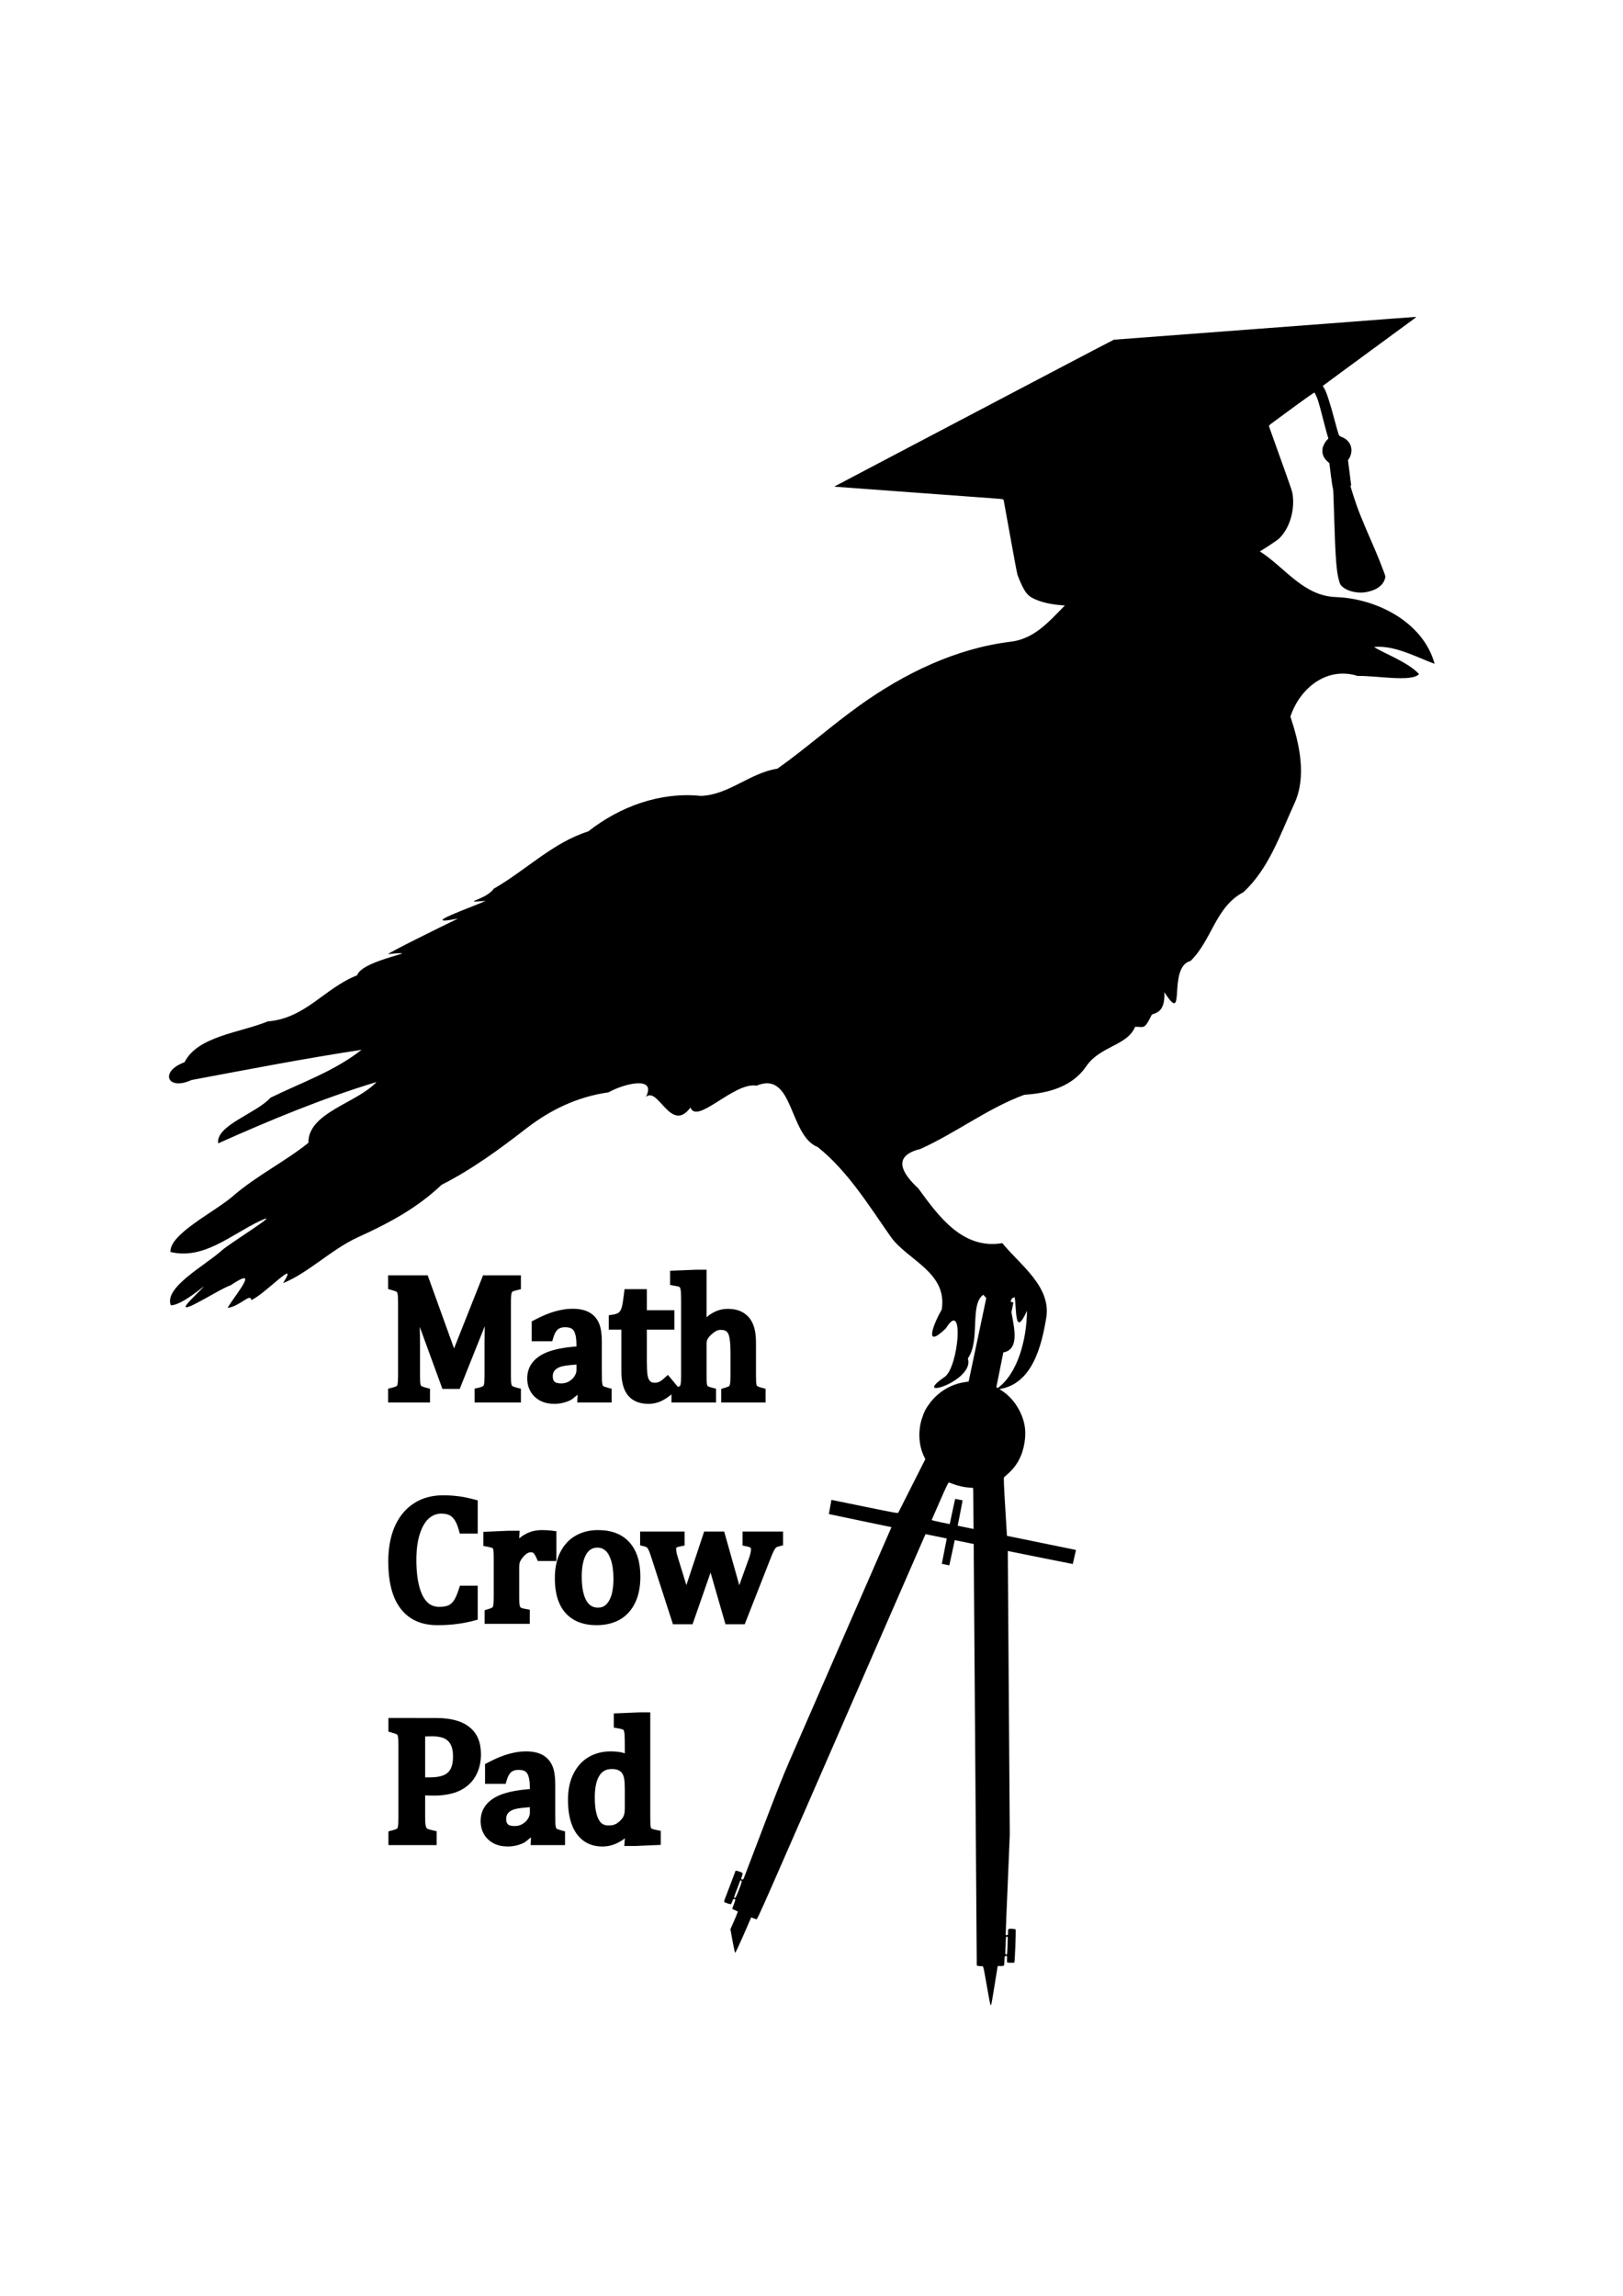 <?xml version="1.0" encoding="UTF-8" standalone="no"?>
<!-- Created with Inkscape (http://www.inkscape.org/) -->

<svg
   width="210mm"
   height="297mm"
   viewBox="0 0 210 297"
   version="1.1"
   id="svg6489"
   xml:space="preserve"
   inkscape:version="1.2.1 (9c6d41e410, 2022-07-14)"
   sodipodi:docname="logo union.svg"
   inkscape:export-filename="logo.png"
   inkscape:export-xdpi="200"
   inkscape:export-ydpi="200"
   xmlns:inkscape="http://www.inkscape.org/namespaces/inkscape"
   xmlns:sodipodi="http://sodipodi.sourceforge.net/DTD/sodipodi-0.dtd"
   xmlns="http://www.w3.org/2000/svg"
   xmlns:svg="http://www.w3.org/2000/svg"><sodipodi:namedview
     id="namedview6491"
     pagecolor="#ffffff"
     bordercolor="#000000"
     borderopacity="0.25"
     inkscape:showpageshadow="2"
     inkscape:pageopacity="0.0"
     inkscape:pagecheckerboard="0"
     inkscape:deskcolor="#d1d1d1"
     inkscape:document-units="mm"
     showgrid="false"
     inkscape:zoom="0.914906"
     inkscape:cx="388.56451"
     inkscape:cy="596.78262"
     inkscape:window-width="2560"
     inkscape:window-height="1369"
     inkscape:window-x="1432"
     inkscape:window-y="535"
     inkscape:window-maximized="1"
     inkscape:current-layer="layer1" /><defs
     id="defs6486"><inkscape:path-effect
       effect="offset"
       id="path-effect13636"
       is_visible="true"
       lpeversion="1.2"
       linejoin_type="miter"
       unit="mm"
       offset="0.7"
       miter_limit="4"
       attempt_force_join="false"
       update_on_knot_move="true" /><inkscape:path-effect
       effect="simplify"
       id="path-effect12293"
       is_visible="true"
       lpeversion="1"
       steps="1"
       threshold="0.005"
       smooth_angles="10"
       helper_size="5"
       simplify_individual_paths="false"
       simplify_just_coalesce="false" /></defs><g
     inkscape:label="Layer 1"
     inkscape:groupmode="layer"
     id="layer1"><path
       id="path7338"
       style="fill:#000000;stroke:none;stroke-width:0.014"
       d="M 183.194 40.997 C 183.142 40.994 181.543 41.11 179.652 41.257 C 177.755 41.405 174.29 41.667 171.948 41.847 C 169.604 42.021 165.627 42.328 163.114 42.514 C 153.198 43.27 150.96 43.438 147.637 43.682 C 145.737 43.819 144.16 43.941 144.129 43.944 C 144.092 43.949 140.344 45.91 135.796 48.299 C 131.25 50.693 123.143 54.948 117.789 57.765 C 112.432 60.576 108.024 62.896 107.999 62.917 C 107.967 62.939 108.032 62.965 108.142 62.97 C 108.249 62.983 112.731 63.312 118.104 63.706 C 123.471 64.102 128.308 64.459 128.851 64.494 C 129.815 64.569 129.834 64.57 129.872 64.738 C 129.889 64.835 130.275 66.949 130.724 69.441 C 131.168 71.934 131.587 74.134 131.647 74.334 C 131.707 74.534 131.893 75.003 132.061 75.369 C 132.741 76.882 133.098 77.236 134.423 77.721 C 135.311 78.045 136.443 78.247 137.786 78.333 C 135.751 80.367 133.887 82.637 130.776 83.016 C 123.621 83.888 116.975 87.145 111.225 91.259 C 107.593 93.857 104.218 96.873 100.592 99.439 C 97.022 99.989 94.295 102.831 90.701 102.963 C 85.436 102.424 80.234 104.318 76.118 107.554 C 71.531 108.996 68.067 112.576 63.872 114.977 C 62.918 116.427 59.271 116.846 62.833 116.541 C 61.283 117.287 53.704 119.894 59.256 118.834 C 57.183 119.825 50.049 123.358 50.226 123.426 C 55.704 122.912 46.896 124.072 46.205 126.171 C 41.956 127.844 39.552 131.737 34.639 132.136 C 31.12 133.596 25.561 134.028 23.883 137.414 C 20.576 138.627 21.668 141.159 24.765 139.721 C 32.09 138.346 39.412 136.931 46.779 135.807 C 43.242 138.603 38.972 140.052 34.995 142.009 C 33.178 144.042 27.911 145.567 28.229 147.911 C 34.91 144.928 41.701 142.1 48.715 139.977 C 46.207 142.704 39.85 143.92 39.901 147.844 C 36.917 150.255 33.14 152.124 30.144 154.734 C 27.779 156.794 21.942 159.609 22.05 161.959 C 26.349 163.014 29.926 159.7 33.605 157.964 C 36.914 156.403 29.709 160.848 28.725 161.741 C 26.554 163.711 21.192 166.53 22.1 168.858 C 24.014 168.893 28.71 164.124 24.945 167.889 C 21.592 171.243 28.37 166.717 29.845 166.272 C 33.833 163.576 30.403 167.547 29.446 169.194 C 31.03 169.011 32.446 167.2 32.509 168.185 C 34.234 167.482 38.826 162.495 36.628 165.992 C 39.875 164.7 42.871 161.625 46.32 160.056 C 50.241 158.272 53.952 156.307 57.136 153.273 C 61.086 151.277 64.735 148.588 68.058 146.013 C 71.249 143.541 74.721 141.885 78.742 141.31 C 80.679 140.208 84.994 139.108 83.581 141.898 C 85.188 140.52 86.794 146.694 89.34 143.276 C 90.198 145.532 95.005 139.929 97.883 140.452 C 102.732 138.422 102.023 146.897 105.822 148.401 C 109.704 151.52 112.387 155.906 115.221 159.95 C 117.39 163.045 122.61 164.554 121.853 169.407 C 120.794 171.238 119.434 174.701 122.403 171.828 C 124.816 167.853 124.025 176.903 122.223 178.134 C 117.639 181.265 126.177 178.688 125.229 175.734 C 126.889 173.409 125.425 168.744 127.23 167.496 C 127.353 167.633 127.484 167.785 127.613 167.93 L 126.486 173.263 L 125.332 178.721 L 124.693 178.827 C 123.015 179.094 121.425 180.06 120.356 181.457 C 119.808 182.17 119.584 182.598 119.29 183.507 C 118.757 185.128 118.87 187.032 119.582 188.463 L 119.728 188.766 L 118.012 192.162 C 117.069 194.037 116.271 195.619 116.238 195.676 C 116.186 195.788 115.916 195.74 111.885 194.914 L 107.578 194.032 L 107.413 194.946 L 107.246 195.867 L 111.3 196.718 L 115.349 197.562 L 115.282 197.714 C 115.209 197.857 104.377 222.705 102.195 227.715 C 101.259 229.864 100.469 231.863 98.643 236.68 C 97.343 240.083 96.255 242.94 96.223 243.027 C 96.175 243.118 96.102 243.16 96.012 243.142 C 95.875 243.114 95.873 243.085 95.999 242.715 C 96.149 242.265 96.159 242.289 95.535 242.075 C 95.347 242.008 95.181 241.98 95.174 242.015 C 95.162 242.07 94.226 244.535 93.864 245.466 C 93.715 245.837 93.672 246.015 93.715 246.053 C 93.811 246.144 94.484 246.361 94.568 246.335 C 94.6 246.32 94.684 246.158 94.751 245.971 C 94.84 245.709 94.897 245.641 94.994 245.661 C 95.063 245.675 95.129 245.703 95.145 245.728 C 95.162 245.753 95.077 246.023 94.966 246.323 C 94.847 246.622 94.75 246.889 94.744 246.917 C 94.738 246.944 94.899 247.035 95.104 247.12 L 95.473 247.282 L 95.374 247.555 C 95.321 247.71 95.101 248.225 94.894 248.707 L 94.509 249.568 L 94.781 251.081 C 94.935 251.91 95.086 252.609 95.118 252.63 C 95.156 252.652 95.616 251.669 96.193 250.358 L 97.198 248.044 L 97.464 248.149 C 97.617 248.209 97.797 248.274 97.866 248.288 C 98.01 248.325 98.092 248.133 113.109 213.688 C 116.612 205.66 119.537 198.95 119.617 198.773 L 119.759 198.465 L 121.13 198.745 L 122.502 199.027 L 122.181 200.662 L 121.865 202.307 L 122.348 202.405 L 122.83 202.504 L 123.187 200.868 L 123.535 199.238 L 124.761 199.489 L 125.988 199.74 L 126.027 205.578 C 126.051 208.792 126.143 221.067 126.228 232.852 L 126.385 254.28 L 126.619 254.328 C 126.75 254.355 126.942 254.366 127.044 254.358 C 127.24 254.347 127.24 254.347 127.625 256.566 C 128.13 259.398 128.14 259.45 128.225 259.388 C 128.266 259.361 128.433 258.476 128.591 257.424 C 128.756 256.374 128.936 255.248 128.996 254.922 L 129.095 254.332 L 129.482 254.34 C 129.69 254.339 129.881 254.314 129.904 254.275 C 129.927 254.23 129.958 253.941 129.965 253.627 C 129.987 253.064 129.989 253.05 130.134 253.044 C 130.323 253.033 130.318 253.025 130.301 253.459 C 130.289 253.658 130.294 253.845 130.312 253.863 C 130.345 253.913 131.165 253.938 131.24 253.888 C 131.315 253.839 131.476 249.686 131.407 249.6 C 131.387 249.56 131.164 249.529 130.916 249.514 C 130.43 249.501 130.412 249.518 130.423 250.059 C 130.432 250.298 130.411 250.33 130.285 250.347 C 130.205 250.352 130.135 250.345 130.124 250.328 C 130.111 250.319 130.231 247.385 130.386 243.827 L 130.657 237.349 L 130.527 219.229 C 130.45 209.262 130.398 201.002 130.4 200.881 L 130.407 200.645 L 134.606 201.491 L 138.807 202.329 L 139.015 201.417 L 139.221 200.512 L 134.757 199.597 L 130.291 198.683 L 130.062 194.931 C 129.904 192.408 129.851 191.154 129.911 191.109 C 129.955 191.068 130.192 190.858 130.439 190.636 C 131.604 189.611 132.308 188.276 132.567 186.592 C 132.767 185.297 132.653 184.24 132.191 183.097 C 131.604 181.648 130.594 180.451 129.331 179.711 L 129.318 179.703 C 133.583 179.032 134.768 174.113 135.374 170.489 C 136.053 166.429 131.944 163.598 129.688 160.82 C 124.58 161.682 121.45 157.355 118.816 153.735 C 116.687 151.77 115.408 149.546 119.061 148.649 C 123.694 146.571 127.744 143.397 132.529 141.63 C 134.728 141.464 138.437 141.023 140.538 137.953 C 142.36 135.289 145.868 135.295 146.873 132.829 C 148.058 132.806 148.034 133.285 149.032 131.26 C 149.521 131.019 150.775 130.986 150.66 128.353 C 153.583 132.945 150.982 125.087 154.048 124.315 C 156.834 121.581 157.267 117.323 160.873 115.428 C 164.179 112.387 165.636 107.978 167.487 103.936 C 169.104 100.405 168.122 96.199 166.968 92.704 C 168.168 89.049 171.665 86.176 175.684 87.448 C 177.979 87.374 182.641 88.279 183.607 87.208 C 182.218 85.641 178.65 84.339 177.798 83.696 C 180.529 83.425 183.617 85.179 185.625 85.875 C 184.116 80.394 178.018 77.42 172.852 77.241 C 168.636 77.096 166.298 73.442 163.019 71.334 C 164.195 70.606 165.25 69.907 165.513 69.653 C 166.781 68.438 167.497 66.242 167.285 64.217 C 167.22 63.596 167.275 63.759 165.432 58.618 C 164.775 56.797 164.224 55.245 164.201 55.169 C 164.168 55.057 164.236 54.986 164.698 54.648 C 164.997 54.429 166.309 53.464 167.62 52.499 C 168.943 51.53 170.033 50.767 170.071 50.787 C 170.109 50.808 170.236 51.058 170.361 51.347 C 170.54 51.748 170.727 52.39 171.174 54.152 C 171.494 55.408 171.791 56.498 171.839 56.573 C 171.906 56.687 171.886 56.732 171.724 56.896 C 171.475 57.131 171.192 57.659 171.132 57.991 C 171.018 58.634 171.22 59.2 171.725 59.664 L 172.009 59.925 L 172.198 61.469 C 172.305 62.315 172.42 63.056 172.449 63.111 C 172.512 63.214 172.541 63.884 172.639 67.232 C 172.786 72.147 172.928 73.957 173.241 75.061 C 173.396 75.597 173.431 75.67 173.65 75.866 C 174.195 76.375 175.143 76.673 176.164 76.66 C 176.88 76.656 177.936 76.331 178.381 75.979 C 178.818 75.643 179.06 75.32 179.179 74.926 C 179.284 74.593 179.28 74.581 179.078 74.039 C 178.641 72.864 178.278 71.955 177.794 70.838 C 176.108 66.963 175.755 66.089 175.162 64.268 C 174.802 63.159 174.699 62.793 174.76 62.806 C 174.803 62.819 174.836 62.822 174.832 62.81 C 174.829 62.798 174.734 62.058 174.624 61.162 L 174.417 59.538 L 174.59 59.262 C 174.692 59.11 174.8 58.809 174.836 58.567 C 174.984 57.676 174.505 56.872 173.616 56.538 C 173.371 56.445 173.285 56.374 173.21 56.211 C 173.163 56.097 172.922 55.253 172.679 54.34 C 172.113 52.184 171.598 50.622 171.341 50.238 C 171.229 50.079 171.148 49.937 171.156 49.922 C 171.168 49.899 174.065 47.771 183.029 41.195 C 183.186 41.077 183.252 40.999 183.194 40.997 z M 90.048 164.26 L 86.706 164.396 L 86.706 166.23 L 87.285 166.332 C 87.647 166.396 87.806 166.44 87.878 166.475 L 87.885 166.477 L 87.89 166.48 C 87.929 166.498 87.955 166.52 87.955 166.52 L 87.963 166.531 L 87.973 166.543 C 87.973 166.543 88.004 166.588 88.033 166.721 L 88.038 166.735 L 88.042 166.75 C 88.075 166.875 88.099 167.045 88.106 167.291 L 88.106 167.301 L 88.106 167.311 C 88.12 167.576 88.13 168.05 88.13 168.753 L 88.13 177.979 C 88.13 178.477 88.111 178.787 88.08 178.985 C 88.052 179.171 88.015 179.242 88.008 179.253 L 88 179.267 L 87.992 179.278 C 87.988 179.284 87.97 179.31 87.924 179.337 C 87.876 179.364 87.813 179.392 87.719 179.424 L 86.417 177.861 L 85.876 178.354 C 85.671 178.541 85.474 178.675 85.289 178.766 C 85.128 178.838 84.95 178.879 84.759 178.879 C 84.505 178.879 84.359 178.838 84.277 178.797 C 84.201 178.759 84.104 178.678 83.996 178.523 C 83.912 178.396 83.826 178.18 83.777 177.828 C 83.723 177.442 83.695 176.914 83.695 176.215 L 83.695 172.008 L 87.256 172.008 L 87.256 169.496 L 83.695 169.496 L 83.695 166.774 L 80.808 166.774 L 80.734 167.389 C 80.654 168.05 80.58 168.538 80.513 168.859 C 80.451 169.154 80.37 169.373 80.277 169.54 C 80.211 169.659 80.115 169.765 79.982 169.85 C 79.856 169.932 79.661 170.006 79.357 170.055 L 78.769 170.149 L 78.769 172.008 L 80.4 172.008 L 80.4 177.428 C 80.4 178.705 80.656 179.789 81.256 180.522 C 81.887 181.283 82.807 181.612 83.91 181.612 C 84.522 181.612 85.105 181.474 85.66 181.201 C 86.068 181.004 86.475 180.725 86.883 180.378 L 86.883 181.434 L 92.647 181.434 L 92.647 179.653 L 92.121 179.518 C 91.84 179.446 91.691 179.386 91.607 179.34 C 91.573 179.314 91.548 179.288 91.537 179.269 C 91.505 179.204 91.472 179.105 91.451 178.96 C 91.433 178.775 91.424 178.467 91.424 177.98 L 91.424 173.757 C 91.424 173.562 91.472 173.381 91.567 173.208 C 91.681 173.013 91.856 172.802 92.115 172.58 C 92.395 172.34 92.608 172.203 92.758 172.138 C 92.892 172.079 93.06 172.042 93.27 172.042 C 93.669 172.042 93.895 172.144 94.022 172.257 C 94.163 172.381 94.301 172.611 94.377 173.025 L 94.379 173.028 L 94.381 173.034 C 94.471 173.486 94.521 174.177 94.521 175.136 L 94.521 178.024 C 94.521 178.507 94.497 178.826 94.459 179.007 L 94.457 179.015 L 94.456 179.023 C 94.424 179.196 94.385 179.269 94.385 179.269 L 94.377 179.281 L 94.369 179.292 C 94.353 179.316 94.332 179.333 94.309 179.345 C 94.224 179.39 94.091 179.442 93.814 179.527 L 93.32 179.679 L 93.32 181.435 L 99.062 181.435 L 99.062 179.661 L 98.546 179.521 C 98.156 179.415 97.988 179.322 97.962 179.304 C 97.939 179.279 97.907 179.228 97.879 179.127 C 97.842 178.953 97.817 178.601 97.817 177.98 L 97.817 173.823 C 97.817 173.197 97.779 172.653 97.695 172.209 C 97.612 171.76 97.479 171.35 97.283 170.994 C 97.095 170.628 96.844 170.32 96.525 170.066 C 96.213 169.804 95.855 169.614 95.457 169.494 C 95.062 169.374 94.632 169.321 94.174 169.321 C 93.725 169.321 93.294 169.39 92.877 169.538 C 92.487 169.68 92.102 169.888 91.727 170.15 C 91.65 170.202 91.512 170.35 91.424 170.42 L 91.424 164.261 L 90.048 164.26 z M 50.215 164.988 L 50.215 166.756 L 50.724 166.9 C 51.049 166.992 51.193 167.047 51.279 167.097 L 51.292 167.105 L 51.304 167.111 C 51.335 167.128 51.353 167.147 51.365 167.166 L 51.376 167.186 L 51.39 167.205 C 51.398 167.217 51.43 167.271 51.458 167.451 C 51.488 167.638 51.505 167.945 51.505 168.443 L 51.505 177.978 C 51.505 178.505 51.478 178.859 51.439 179.059 L 51.437 179.067 L 51.435 179.077 C 51.411 179.221 51.37 179.275 51.351 179.294 C 51.328 179.313 51.152 179.412 50.738 179.519 L 50.215 179.653 L 50.215 181.434 L 55.638 181.434 L 55.638 179.655 L 55.114 179.519 C 54.803 179.437 54.63 179.369 54.552 179.325 C 54.504 179.295 54.479 179.265 54.464 179.243 C 54.444 179.204 54.414 179.123 54.386 178.952 C 54.362 178.755 54.347 178.456 54.347 177.979 L 54.347 173.944 C 54.347 173.159 54.326 172.41 54.312 171.652 L 57.248 179.683 L 59.48 179.683 L 62.724 171.567 C 62.711 172.299 62.695 173.034 62.695 173.757 L 62.695 177.979 C 62.695 178.563 62.67 178.903 62.625 179.103 C 62.593 179.24 62.545 179.289 62.531 179.302 C 62.487 179.337 62.321 179.423 61.939 179.517 L 61.406 179.647 L 61.406 181.434 L 67.4 181.434 L 67.4 179.655 L 66.877 179.519 C 66.565 179.438 66.395 179.37 66.316 179.325 C 66.268 179.295 66.243 179.265 66.228 179.243 C 66.206 179.201 66.175 179.12 66.148 178.952 C 66.124 178.757 66.111 178.457 66.111 177.979 L 66.111 168.445 C 66.111 167.953 66.127 167.647 66.158 167.44 C 66.193 167.252 66.231 167.176 66.226 167.183 C 66.25 167.149 66.29 167.112 66.341 167.081 C 66.412 167.043 66.573 166.982 66.871 166.907 L 67.4 166.774 L 67.4 164.989 L 62.5 164.989 L 58.751 174.438 L 55.341 164.989 L 50.215 164.988 z M 131.296 167.841 C 131.547 169.485 131.287 173.099 132.881 169.568 C 132.853 173.257 131.688 177.694 129.088 179.565 L 128.915 179.461 L 129.819 174.96 C 131.979 174.561 131.196 171.715 130.872 169.744 L 131.126 168.484 L 130.776 168.416 C 130.821 168.066 130.969 167.85 131.296 167.841 z M 74.099 169.309 C 73.568 169.309 73.043 169.364 72.527 169.476 L 72.515 169.479 C 72.518 169.478 72.52 169.479 72.523 169.479 C 72.016 169.582 71.51 169.727 71.017 169.912 C 70.511 170.094 69.884 170.38 69.165 170.754 L 68.79 170.951 L 68.79 173.508 L 71.46 173.508 L 71.606 173.005 C 71.758 172.489 71.961 172.17 72.171 171.986 C 72.373 171.814 72.665 171.699 73.107 171.699 C 73.548 171.699 73.82 171.783 73.991 171.894 C 74.147 171.996 74.296 172.176 74.404 172.5 C 74.522 172.854 74.589 173.357 74.589 174.088 L 74.589 174.185 C 72.759 174.325 71.217 174.637 70.169 175.215 C 68.912 175.905 68.218 176.948 68.218 178.309 C 68.218 178.933 68.355 179.507 68.655 180.029 C 68.954 180.54 69.38 180.936 69.927 181.218 C 70.465 181.488 71.065 181.611 71.716 181.611 C 72.455 181.611 73.151 181.453 73.806 181.135 C 74.109 180.989 74.423 180.66 74.732 180.429 L 74.696 181.433 L 79.142 181.433 L 79.142 179.66 L 78.626 179.519 C 78.32 179.436 78.18 179.384 78.081 179.33 C 78.034 179.301 78.013 179.28 78.007 179.271 C 77.991 179.243 77.963 179.186 77.938 179.058 C 77.909 178.907 77.89 178.738 77.884 178.55 C 77.877 178.331 77.872 177.958 77.872 177.416 L 77.872 173.58 C 77.872 172.577 77.755 171.726 77.478 171.127 C 77.194 170.511 76.766 170.046 76.181 169.744 C 75.609 169.439 74.898 169.309 74.099 169.309 L 74.099 169.309 z M 96.516 170.053 C 96.52 170.056 96.521 170.061 96.525 170.064 C 96.527 170.066 96.532 170.066 96.534 170.068 L 96.516 170.053 z M 74.589 176.527 L 74.589 177.262 C 74.589 177.475 74.521 177.729 74.349 178.011 C 74.187 178.277 73.952 178.51 73.629 178.701 C 73.339 178.875 73.01 178.966 72.632 178.966 C 72.342 178.966 72.121 178.929 71.955 178.873 C 71.852 178.833 71.741 178.753 71.652 178.625 C 71.589 178.535 71.523 178.359 71.523 178.033 C 71.523 177.542 71.728 177.198 72.258 176.926 C 72.731 176.682 73.643 176.598 74.589 176.527 z M 122.772 191.787 C 122.828 191.791 123.097 191.882 123.368 191.995 C 123.98 192.235 124.819 192.414 125.423 192.444 C 125.672 192.452 125.891 192.476 125.907 192.5 C 125.928 192.54 125.939 193.361 125.96 196.661 L 125.971 197.798 L 124.944 197.587 L 123.918 197.377 L 124.239 195.734 L 124.553 194.097 L 124.071 193.998 L 123.588 193.9 L 123.233 195.529 L 122.884 197.166 L 121.712 196.926 C 121.065 196.793 120.545 196.665 120.552 196.631 C 120.565 196.605 121.042 195.503 121.622 194.179 C 122.393 192.413 122.695 191.779 122.772 191.787 z M 57.32 193.441 C 55.862 193.441 54.573 193.794 53.478 194.529 C 52.39 195.26 51.578 196.286 51.029 197.586 C 50.494 198.871 50.238 200.344 50.238 201.99 C 50.238 204.579 50.729 206.637 51.81 208.068 C 52.931 209.551 54.539 210.242 56.603 210.242 C 57.496 210.242 58.32 210.193 59.068 210.094 C 59.827 210.002 60.569 209.858 61.292 209.666 L 61.812 209.529 L 61.812 205.138 L 59.511 205.138 L 59.355 205.623 C 59.129 206.32 58.913 206.784 58.693 207.095 C 58.504 207.371 58.28 207.558 58.025 207.677 C 57.76 207.794 57.373 207.873 56.834 207.873 C 56.21 207.873 55.713 207.675 55.312 207.295 C 54.885 206.885 54.526 206.244 54.269 205.31 C 54.011 204.365 53.875 203.201 53.875 201.803 C 53.875 200.421 54.037 199.282 54.345 198.363 C 54.656 197.429 55.059 196.799 55.523 196.404 C 55.992 196.004 56.518 195.81 57.099 195.81 C 57.534 195.81 57.863 195.88 58.113 195.992 C 58.34 196.094 58.564 196.275 58.781 196.58 C 58.989 196.866 59.185 197.29 59.347 197.877 L 59.488 198.39 L 61.812 198.39 L 61.812 194.097 L 61.29 193.959 C 60.54 193.762 59.858 193.628 59.261 193.558 C 58.662 193.48 58.015 193.441 57.32 193.441 z M 70.131 197.939 C 69.551 197.939 69.009 198.028 68.51 198.218 C 68.039 198.401 67.605 198.659 67.21 198.986 C 67.199 198.995 67.187 199.014 67.175 199.023 L 67.238 198.027 L 65.804 198.027 L 62.54 198.168 L 62.54 199.996 L 63.117 200.099 C 63.418 200.153 63.585 200.207 63.687 200.258 L 63.703 200.265 L 63.718 200.272 C 63.749 200.285 63.769 200.306 63.781 200.33 L 63.785 200.336 L 63.786 200.342 C 63.815 200.397 63.851 200.506 63.863 200.736 C 63.877 201.008 63.884 201.37 63.884 201.836 L 63.884 206.642 C 63.884 207.147 63.865 207.454 63.829 207.652 C 63.798 207.824 63.759 207.898 63.759 207.898 C 63.733 207.933 63.7 207.959 63.671 207.974 L 63.663 207.979 L 63.655 207.985 C 63.58 208.027 63.462 208.074 63.194 208.159 L 62.706 208.313 L 62.706 210.065 L 68.546 210.065 L 68.546 208.239 L 67.967 208.137 C 67.634 208.078 67.473 208.018 67.374 207.958 C 67.35 207.942 67.306 207.905 67.268 207.79 C 67.213 207.615 67.178 207.265 67.178 206.61 L 67.178 202.752 C 67.178 202.461 67.217 202.24 67.273 202.073 C 67.334 201.911 67.452 201.708 67.659 201.456 C 67.865 201.207 68.057 201.042 68.224 200.942 C 68.394 200.843 68.542 200.805 68.664 200.805 C 68.87 200.805 68.973 200.867 69.003 200.895 L 69.009 200.899 L 69.015 200.905 C 69.111 200.99 69.247 201.177 69.402 201.526 L 69.587 201.94 L 71.986 201.94 L 71.986 198.089 L 71.374 198.011 C 70.995 197.962 70.581 197.94 70.131 197.94 L 70.131 197.939 z M 77.373 197.939 C 76.323 197.939 75.369 198.167 74.521 198.642 C 73.649 199.122 72.975 199.853 72.49 200.806 C 72.011 201.764 71.79 202.904 71.79 204.195 C 71.79 206.065 72.216 207.588 73.171 208.666 C 74.145 209.746 75.514 210.242 77.197 210.242 C 78.309 210.242 79.307 210.017 80.175 209.535 C 81.061 209.035 81.718 208.304 82.181 207.343 C 82.642 206.388 82.857 205.249 82.857 203.953 C 82.857 202.127 82.426 200.631 81.47 199.554 C 80.495 198.446 79.099 197.939 77.373 197.939 z M 91.111 198.126 L 88.809 205.06 L 87.723 201.53 C 87.638 201.256 87.577 201.032 87.539 200.851 C 87.503 200.669 87.487 200.505 87.487 200.358 C 87.487 200.252 87.49 200.226 87.491 200.226 C 87.507 200.21 87.639 200.131 88.022 200.052 L 88.579 199.937 L 88.579 198.126 L 82.826 198.127 L 82.826 199.91 L 83.351 200.045 C 83.587 200.105 83.678 200.167 83.679 200.168 L 83.695 200.182 L 83.712 200.195 C 83.735 200.213 83.797 200.276 83.879 200.439 L 83.886 200.453 L 83.893 200.465 C 83.985 200.633 84.102 200.933 84.269 201.455 L 87.072 210.121 L 89.611 210.121 L 91.939 203.437 L 93.867 210.121 L 96.359 210.121 L 99.721 201.56 C 99.9 201.1 100.039 200.786 100.134 200.607 C 100.249 200.399 100.324 200.297 100.363 200.254 C 100.429 200.184 100.464 200.162 100.472 200.158 L 100.49 200.147 L 100.508 200.138 C 100.534 200.122 100.611 200.091 100.793 200.046 L 101.322 199.913 L 101.322 198.126 L 96.076 198.126 L 96.076 199.938 L 96.635 200.051 C 96.966 200.119 97.085 200.202 97.107 200.226 L 97.113 200.232 L 97.119 200.235 C 97.119 200.235 97.168 200.294 97.168 200.458 C 97.168 200.609 97.145 200.786 97.092 200.993 C 97.031 201.222 96.955 201.468 96.858 201.731 L 95.656 205.068 L 93.701 198.126 L 91.111 198.126 z M 77.33 200.209 C 77.69 200.209 78.01 200.324 78.3 200.562 C 78.576 200.784 78.838 201.17 79.048 201.806 C 79.26 202.429 79.374 203.239 79.374 204.273 C 79.374 204.816 79.329 205.333 79.242 205.824 C 79.158 206.29 79.022 206.683 78.838 207.021 C 78.674 207.332 78.463 207.57 78.22 207.742 C 78.011 207.883 77.732 207.972 77.361 207.972 C 76.727 207.972 76.251 207.703 75.892 207.105 C 75.498 206.432 75.271 205.414 75.271 203.965 C 75.271 202.607 75.494 201.662 75.874 201.037 C 76.224 200.472 76.694 200.209 77.33 200.209 z M 82.773 221.521 L 79.419 221.66 L 79.419 223.492 L 79.998 223.594 C 80.36 223.657 80.519 223.702 80.591 223.736 L 80.598 223.738 L 80.603 223.742 C 80.642 223.759 80.668 223.781 80.668 223.781 L 80.676 223.794 L 80.687 223.805 C 80.687 223.805 80.717 223.849 80.747 223.983 L 80.751 223.996 L 80.755 224.012 C 80.789 224.137 80.813 224.307 80.819 224.553 L 80.819 224.563 L 80.819 224.573 C 80.833 224.838 80.843 225.312 80.843 226.015 L 80.843 226.825 C 80.712 226.791 80.578 226.73 80.448 226.706 C 80.451 226.707 80.456 226.705 80.459 226.706 L 80.445 226.704 C 79.998 226.614 79.514 226.571 78.996 226.571 C 77.979 226.571 77.046 226.802 76.201 227.28 C 75.345 227.769 74.684 228.506 74.205 229.456 C 73.717 230.414 73.49 231.551 73.49 232.839 C 73.49 234.648 73.833 236.136 74.602 237.215 C 75.404 238.334 76.533 238.874 77.959 238.874 C 78.48 238.874 78.977 238.787 79.441 238.608 C 79.887 238.44 80.305 238.217 80.695 237.936 C 80.742 237.903 80.803 237.829 80.851 237.792 L 80.777 238.808 L 82.209 238.808 L 85.494 238.667 L 85.494 236.852 L 84.935 236.739 C 84.565 236.664 84.408 236.612 84.311 236.561 C 84.275 236.535 84.249 236.51 84.242 236.495 C 84.216 236.444 84.185 236.349 84.168 236.161 C 84.148 235.936 84.139 235.557 84.139 234.987 L 84.139 221.522 L 82.773 221.521 z M 50.259 222.249 L 50.259 224.017 L 50.769 224.162 C 51.094 224.254 51.238 224.309 51.324 224.359 L 51.337 224.367 L 51.349 224.373 C 51.378 224.388 51.393 224.404 51.408 224.428 L 51.42 224.447 L 51.433 224.467 C 51.441 224.478 51.473 224.532 51.502 224.713 C 51.532 224.9 51.548 225.206 51.548 225.705 L 51.548 235.24 C 51.548 235.774 51.527 236.101 51.484 236.32 L 51.482 236.328 L 51.48 236.339 C 51.457 236.479 51.415 236.534 51.394 236.555 C 51.37 236.575 51.196 236.673 50.783 236.78 L 50.259 236.915 L 50.259 238.696 L 56.498 238.696 L 56.498 236.897 L 55.951 236.774 C 55.617 236.699 55.423 236.635 55.322 236.588 C 55.262 236.555 55.219 236.515 55.185 236.471 C 55.147 236.405 55.104 236.304 55.066 236.117 C 55.031 235.909 55.01 235.619 55.01 235.207 L 55.01 232.264 C 55.384 232.276 55.7 232.291 56.207 232.291 C 56.99 232.291 57.743 232.201 58.465 232.016 C 59.214 231.825 59.877 231.503 60.447 231.045 C 61.028 230.578 61.469 229.989 61.777 229.28 C 62.085 228.569 62.23 227.788 62.23 226.94 C 62.23 225.412 61.766 224.221 60.697 223.393 C 59.699 222.605 58.226 222.251 56.428 222.251 L 50.259 222.249 z M 55.953 224.617 L 55.953 224.617 C 56.384 224.617 56.771 224.667 57.117 224.759 L 57.123 224.761 L 57.129 224.764 C 57.438 224.841 57.691 224.974 57.9 225.158 C 58.103 225.331 58.28 225.573 58.414 225.912 C 58.54 226.223 58.615 226.652 58.615 227.226 C 58.615 227.982 58.486 228.515 58.277 228.885 C 58.072 229.242 57.774 229.503 57.383 229.662 C 56.946 229.835 56.368 229.933 55.59 229.933 L 55.01 229.933 L 55.01 224.643 C 55.302 224.632 55.525 224.617 55.953 224.617 z M 68.068 226.57 C 67.536 226.57 67.012 226.626 66.496 226.738 L 66.484 226.74 C 66.487 226.74 66.489 226.741 66.492 226.74 C 65.984 226.843 65.48 226.989 64.988 227.174 C 64.482 227.355 63.855 227.641 63.136 228.016 L 62.761 228.212 L 62.761 230.769 L 65.429 230.769 L 65.575 230.268 C 65.726 229.753 65.93 229.433 66.142 229.248 C 66.335 229.083 66.641 228.961 67.075 228.961 C 67.517 228.961 67.789 229.045 67.96 229.156 C 68.117 229.258 68.267 229.44 68.374 229.762 C 68.492 230.116 68.56 230.619 68.56 231.349 L 68.56 231.447 C 66.728 231.587 65.185 231.9 64.138 232.478 C 62.88 233.168 62.187 234.211 62.187 235.572 C 62.187 236.196 62.325 236.77 62.624 237.291 C 62.923 237.803 63.352 238.198 63.898 238.481 C 64.436 238.75 65.036 238.873 65.687 238.873 C 66.426 238.873 67.121 238.715 67.775 238.396 C 68.078 238.251 68.391 237.922 68.7 237.691 L 68.664 238.695 L 73.111 238.695 L 73.111 236.921 L 72.595 236.781 C 72.295 236.699 72.127 236.634 72.05 236.592 C 72.002 236.562 71.981 236.54 71.976 236.533 C 71.959 236.505 71.932 236.447 71.907 236.32 C 71.879 236.172 71.861 236.005 71.855 235.812 C 71.848 235.593 71.843 235.22 71.843 234.678 L 71.843 230.842 C 71.843 229.839 71.725 228.988 71.448 228.389 C 71.164 227.773 70.737 227.308 70.152 227.006 C 69.579 226.7 68.866 226.57 68.068 226.57 z M 79.148 228.851 C 79.448 228.851 79.667 228.884 79.832 228.933 C 79.994 228.981 80.144 229.058 80.281 229.166 C 80.404 229.262 80.502 229.384 80.572 229.523 L 80.576 229.531 L 80.58 229.539 C 80.659 229.688 80.728 229.894 80.771 230.185 C 80.817 230.49 80.842 230.902 80.842 231.459 L 80.842 233.93 C 80.842 234.26 80.816 234.494 80.779 234.656 C 80.74 234.827 80.688 234.96 80.627 235.065 L 80.623 235.075 L 80.617 235.085 C 80.563 235.184 80.461 235.323 80.275 235.509 C 80.096 235.687 79.933 235.814 79.785 235.905 C 79.632 235.992 79.483 236.053 79.337 236.095 C 79.195 236.128 78.994 236.151 78.706 236.151 C 78.143 236.151 77.761 235.925 77.478 235.41 C 77.154 234.821 76.959 233.883 76.959 232.53 C 76.959 231.19 77.186 230.273 77.583 229.669 C 77.937 229.126 78.442 228.852 79.148 228.852 L 79.148 228.851 z M 68.56 233.789 L 68.56 234.523 C 68.56 234.737 68.492 234.99 68.32 235.273 C 68.158 235.54 67.921 235.774 67.599 235.964 C 67.312 236.137 66.981 236.228 66.601 236.228 C 66.311 236.228 66.093 236.19 65.925 236.134 C 65.822 236.095 65.711 236.014 65.622 235.886 C 65.559 235.796 65.494 235.621 65.494 235.295 C 65.494 234.803 65.699 234.46 66.228 234.187 C 66.702 233.943 67.614 233.859 68.56 233.789 z M 95.839 243.252 C 95.871 243.259 95.913 243.286 95.954 243.33 C 96.009 243.377 95.909 243.687 95.615 244.459 C 95.28 245.324 95.182 245.52 95.082 245.52 C 94.924 245.517 94.924 245.517 95.382 244.333 C 95.594 243.788 95.769 243.321 95.776 243.286 C 95.782 243.255 95.806 243.244 95.839 243.252 z M 130.257 250.519 C 130.321 250.508 130.392 250.591 130.393 250.735 C 130.398 251.131 130.332 252.647 130.308 252.764 C 130.271 252.943 130.076 252.875 130.074 252.68 C 130.071 252.342 130.138 250.79 130.167 250.646 C 130.184 250.566 130.219 250.525 130.257 250.519 z " /></g></svg>
